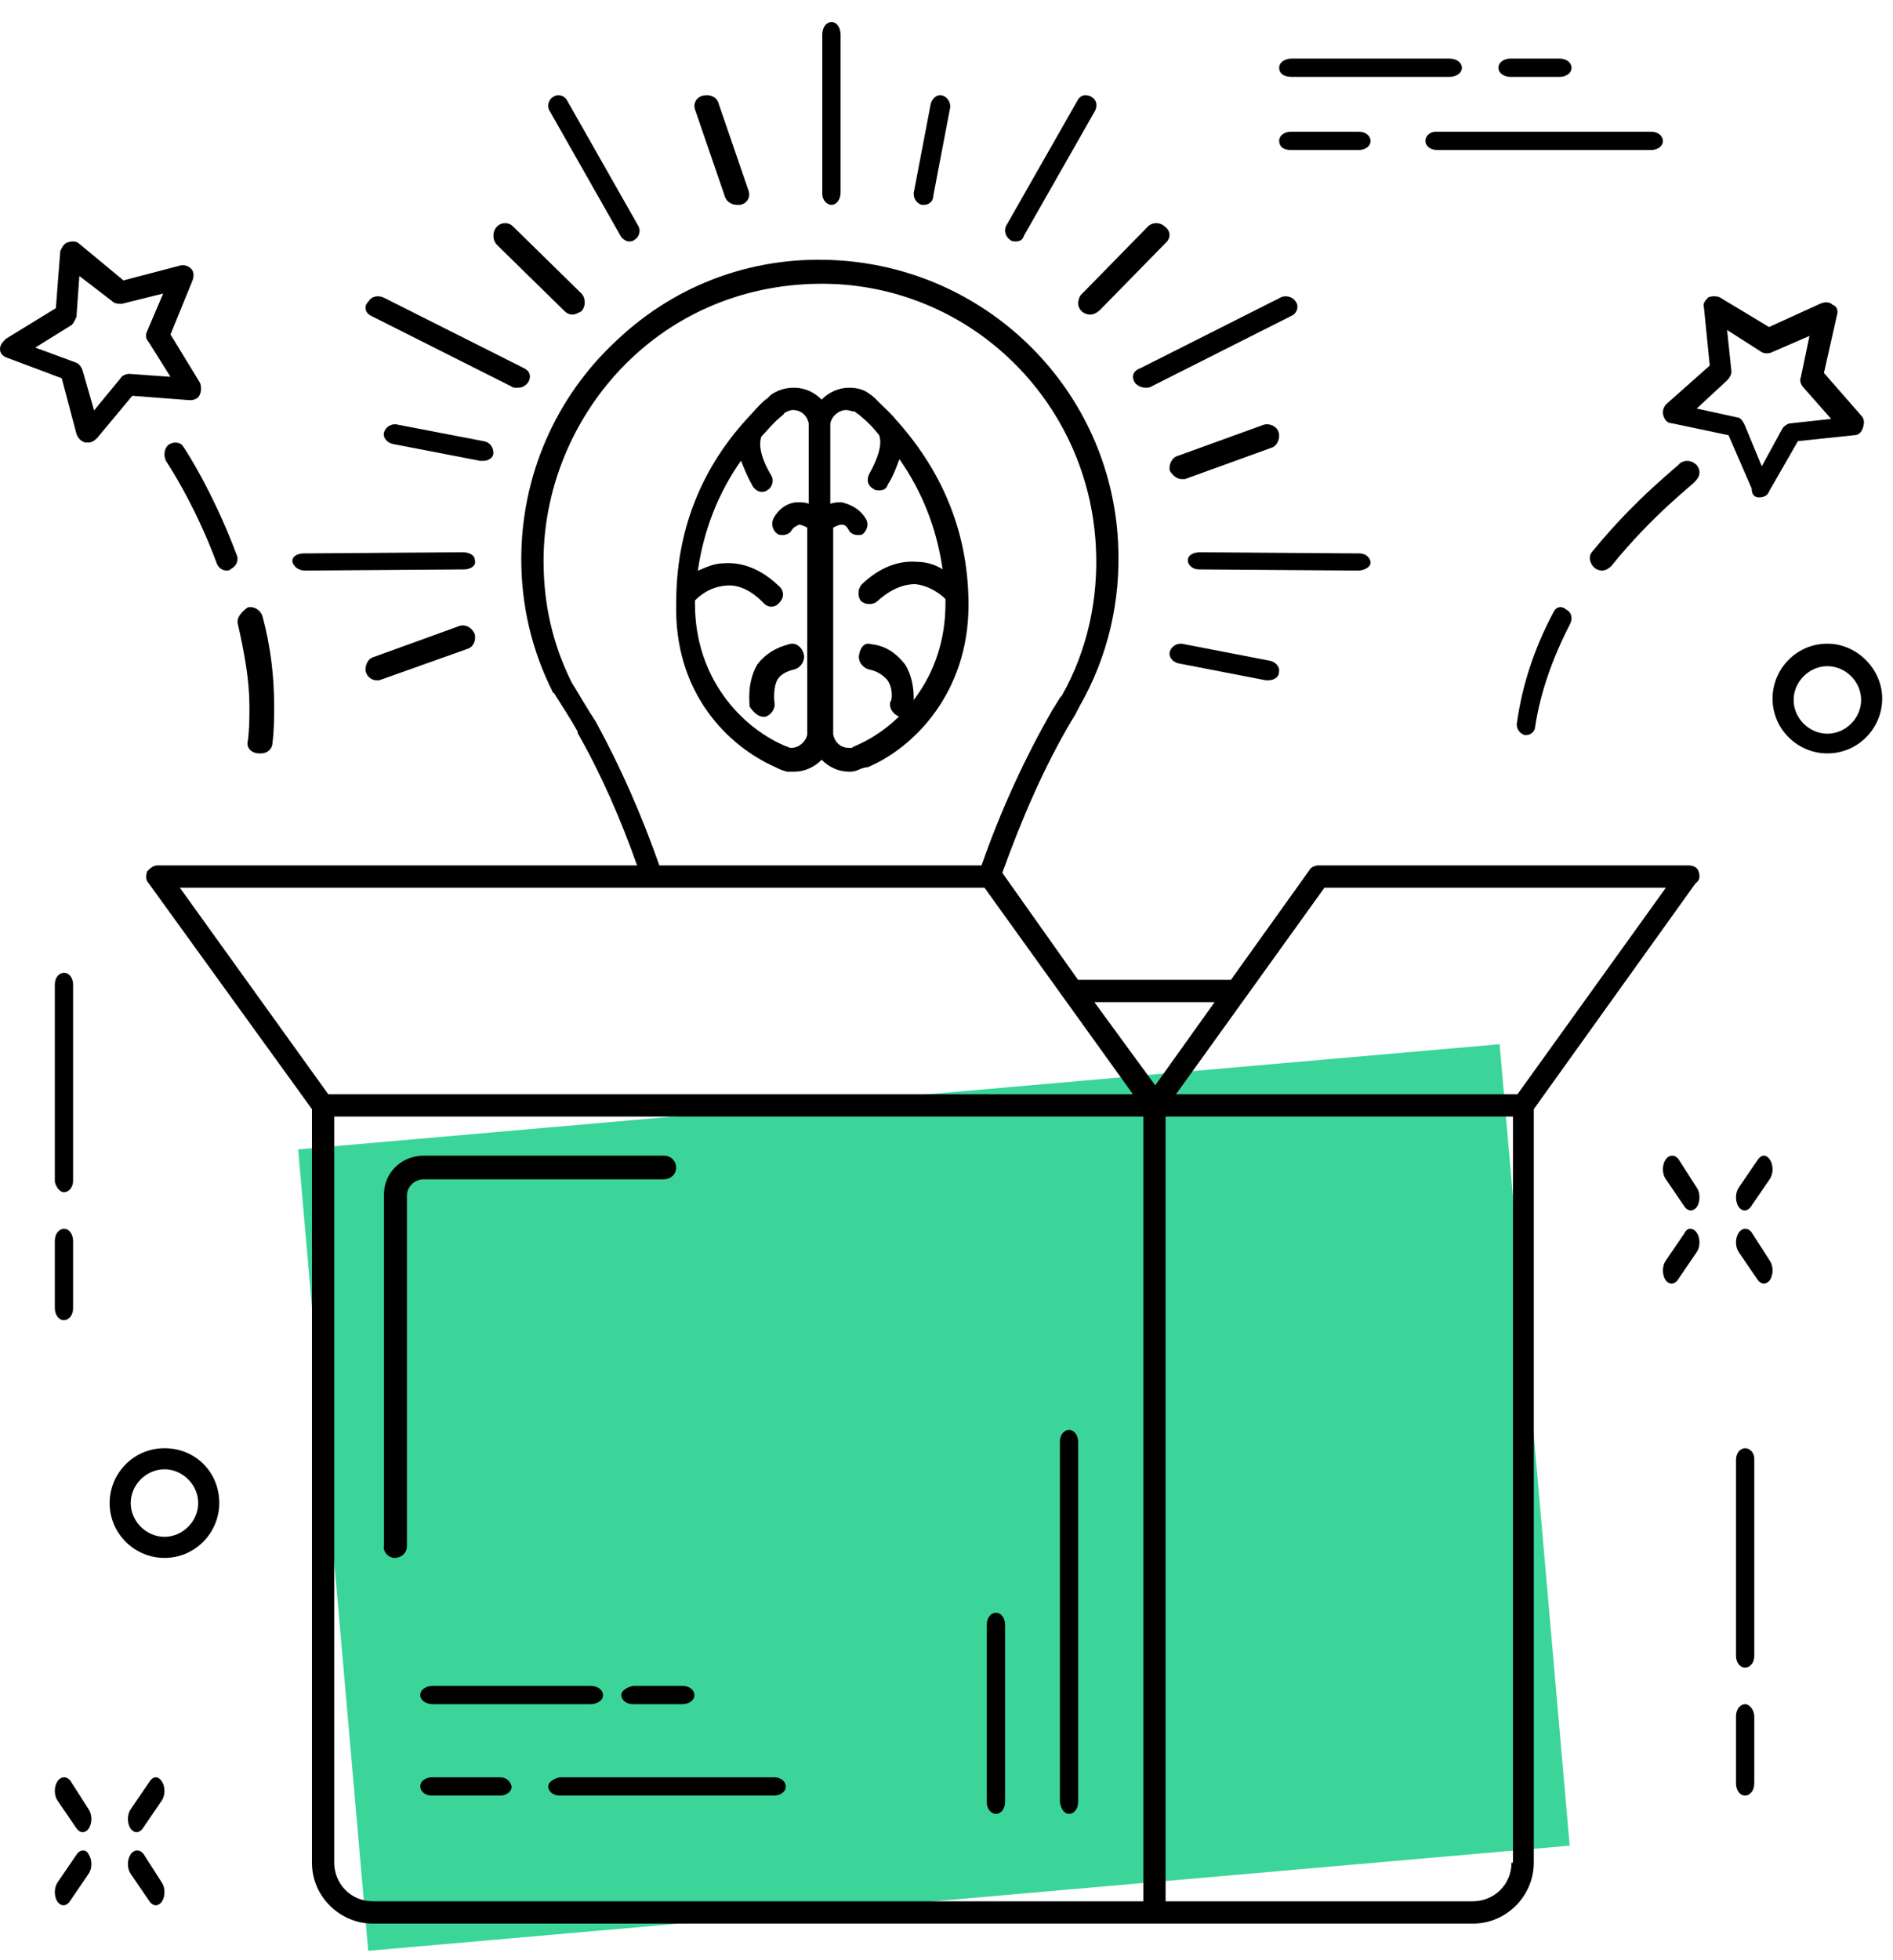 <?xml version="1.0" encoding="UTF-8"?>
<svg width="86px" height="89px" viewBox="0 0 86 89" version="1.1" xmlns="http://www.w3.org/2000/svg" xmlns:xlink="http://www.w3.org/1999/xlink">
    <!-- Generator: Sketch 48.2 (47327) - http://www.bohemiancoding.com/sketch -->
    <title>customer-2</title>
    <desc>Created with Sketch.</desc>
    <defs></defs>
    <g id="Artboard-5-Copy" stroke="none" stroke-width="1" fill="none" fill-rule="evenodd" transform="translate(-894, -1779)">
        <g id="customer-2" transform="translate(894, 1780)">
            <rect id="Rectangle-2" fill="#3BD59A" transform="translate(42.428, 66.994) rotate(-5) translate(-42.428, -66.994) " x="15.032" y="48.73" width="54.792" height="36.528"></rect>
            <g id="Group" fill="#000000" fill-rule="nonzero">
                <path d="M61.697,24.906 C61.98,24.906 62.264,24.75 62.264,24.542 C62.264,24.335 62.051,24.127 61.767,24.127 L54.53,24.075 C54.175,24.075 53.962,24.231 53.962,24.439 C53.962,24.646 54.175,24.854 54.459,24.854 L61.697,24.906 C61.697,24.906 61.697,24.906 61.697,24.906 Z" id="Shape"></path>
                <path d="M53.145,28.591 C53.079,28.827 53.277,29.062 53.541,29.121 L57.506,29.887 C57.572,29.887 57.572,29.887 57.638,29.887 C57.836,29.887 58.1,29.769 58.1,29.533 C58.166,29.298 57.968,29.062 57.704,29.003 L53.74,28.238 C53.475,28.179 53.211,28.356 53.145,28.591 Z" id="Shape"></path>
                <path d="M53.691,20.755 C53.759,20.755 53.827,20.755 53.827,20.755 L57.757,19.332 C58.028,19.257 58.164,18.882 58.096,18.658 C58.028,18.358 57.689,18.208 57.418,18.283 L53.488,19.706 C53.217,19.781 53.082,20.156 53.149,20.38 C53.285,20.605 53.488,20.755 53.691,20.755 Z" id="Shape"></path>
                <path d="M37.774,8.302 C37.981,8.302 38.189,8.089 38.189,7.734 L38.189,0.568 C38.189,0.284 38.033,0 37.774,0 C37.566,0 37.358,0.213 37.358,0.568 L37.358,7.805 C37.358,8.089 37.566,8.302 37.774,8.302 Z" id="Shape"></path>
                <path d="M28.189,9.704 C28.251,9.833 28.437,9.962 28.561,9.962 C28.623,9.962 28.747,9.962 28.809,9.898 C29.057,9.769 29.119,9.446 28.995,9.253 L25.773,3.579 C25.649,3.321 25.339,3.256 25.153,3.385 C24.906,3.514 24.844,3.837 24.968,4.03 L28.189,9.704 Z" id="Shape"></path>
                <path d="M16.871,13.347 L23.219,16.54 C23.291,16.604 23.362,16.604 23.505,16.604 C23.719,16.604 23.861,16.54 24.004,16.348 C24.147,16.093 24.075,15.837 23.79,15.71 L17.442,12.517 C17.156,12.389 16.871,12.453 16.728,12.708 C16.514,12.9 16.586,13.219 16.871,13.347 Z" id="Shape"></path>
                <path d="M13.86,24.906 C13.86,24.906 13.86,24.906 13.86,24.906 L21.079,24.854 C21.362,24.854 21.645,24.698 21.574,24.439 C21.574,24.231 21.362,24.075 21.008,24.075 C21.008,24.075 21.008,24.075 21.008,24.075 L13.789,24.127 C13.506,24.127 13.223,24.283 13.294,24.542 C13.365,24.75 13.577,24.906 13.86,24.906 Z" id="Shape"></path>
                <path d="M51.54,16.348 C51.612,16.476 51.825,16.604 52.039,16.604 C52.11,16.604 52.252,16.604 52.323,16.54 L58.659,13.347 C58.943,13.219 59.015,12.9 58.872,12.708 C58.73,12.453 58.374,12.389 58.16,12.517 L51.825,15.71 C51.469,15.837 51.398,16.093 51.54,16.348 Z" id="Shape"></path>
                <path d="M45.897,9.898 C45.959,9.962 46.083,9.962 46.145,9.962 C46.332,9.962 46.456,9.898 46.518,9.704 L49.749,4.03 C49.873,3.772 49.811,3.514 49.563,3.385 C49.314,3.256 49.066,3.321 48.941,3.579 L45.71,9.253 C45.586,9.511 45.71,9.769 45.897,9.898 Z" id="Shape"></path>
                <path d="M32.946,7.962 C33.022,8.166 33.252,8.302 33.482,8.302 C33.559,8.302 33.635,8.302 33.635,8.302 C33.942,8.234 34.095,7.962 34.018,7.69 L32.639,3.678 C32.563,3.406 32.256,3.27 31.95,3.338 C31.643,3.406 31.49,3.678 31.567,3.95 L32.946,7.962 Z" id="Shape"></path>
                <path d="M25.657,13.135 C25.726,13.209 25.863,13.283 26,13.283 C26.137,13.283 26.274,13.209 26.412,13.135 C26.617,12.914 26.617,12.545 26.412,12.324 L23.324,9.298 C23.118,9.077 22.775,9.077 22.569,9.298 C22.364,9.519 22.364,9.888 22.569,10.11 L25.657,13.135 Z" id="Shape"></path>
                <path d="M22.018,19.041 L18.043,18.276 C17.778,18.217 17.513,18.393 17.447,18.629 C17.381,18.864 17.579,19.1 17.844,19.159 L21.819,19.925 C21.885,19.925 21.885,19.925 21.951,19.925 C22.15,19.925 22.415,19.807 22.415,19.571 C22.415,19.336 22.283,19.1 22.018,19.041 Z" id="Shape"></path>
                <path d="M20.89,27.415 L16.96,28.838 C16.689,28.913 16.553,29.288 16.621,29.512 C16.689,29.737 16.892,29.887 17.095,29.887 C17.163,29.887 17.231,29.887 17.231,29.887 L21.229,28.464 C21.5,28.389 21.635,28.089 21.568,27.79 C21.432,27.49 21.161,27.34 20.89,27.415 Z" id="Shape"></path>
                <path d="M49.157,13.149 C49.23,13.216 49.377,13.283 49.524,13.283 C49.671,13.283 49.818,13.216 49.965,13.083 L52.975,10.01 C53.195,9.809 53.195,9.475 52.902,9.275 C52.681,9.075 52.314,9.075 52.094,9.342 L49.083,12.415 C48.937,12.682 48.937,12.949 49.157,13.149 Z" id="Shape"></path>
                <path d="M41.872,8.302 C41.93,8.302 41.93,8.302 41.989,8.302 C42.164,8.302 42.398,8.169 42.398,7.904 L43.158,3.93 C43.217,3.665 43.041,3.4 42.808,3.334 C42.574,3.267 42.34,3.466 42.281,3.731 L41.521,7.706 C41.462,7.971 41.638,8.236 41.872,8.302 Z" id="Shape"></path>
                <path d="M34.688,31.547 C34.688,31.547 34.759,31.547 34.759,31.547 C35.04,31.47 35.25,31.163 35.18,30.855 C35.18,30.855 35.11,30.24 35.321,29.856 C35.461,29.625 35.742,29.471 36.093,29.395 C36.374,29.318 36.585,29.01 36.515,28.703 C36.444,28.395 36.163,28.164 35.883,28.241 C35.25,28.395 34.759,28.703 34.408,29.164 C33.916,30.01 34.056,30.932 34.056,31.086 C34.267,31.393 34.478,31.547 34.688,31.547 Z" id="Shape"></path>
                <path d="M35.235,33.835 C35.366,33.903 35.497,33.97 35.758,34.038 C35.889,34.038 35.955,34.038 36.085,34.038 C36.543,34.038 37.001,33.835 37.328,33.497 C37.655,33.835 38.113,34.038 38.571,34.038 C38.702,34.038 38.767,34.038 38.963,33.97 C39.094,33.903 39.291,33.835 39.421,33.835 C41.514,32.957 44,30.456 44,26.47 C44,23.294 42.888,20.523 40.795,18.158 C40.795,18.158 40.795,18.158 40.73,18.09 C40.73,18.09 40.73,18.09 40.73,18.09 C40.468,17.753 40.141,17.482 39.879,17.212 C39.748,17.077 39.683,17.009 39.487,16.874 C39.225,16.671 38.898,16.604 38.571,16.604 C38.113,16.604 37.655,16.806 37.328,17.144 C37.001,16.806 36.543,16.604 36.085,16.604 C35.758,16.604 35.431,16.671 35.104,16.874 C34.974,16.942 34.908,17.077 34.777,17.144 C34.45,17.415 34.189,17.753 33.927,18.023 C33.927,18.023 33.927,18.023 33.927,18.023 C33.927,18.023 33.927,18.023 33.927,18.023 C31.768,20.388 30.722,23.226 30.722,26.334 C30.591,30.456 33.077,32.889 35.235,33.835 Z M39.291,22.483 C38.963,22.01 38.506,21.875 38.244,21.807 C38.048,21.807 37.917,21.807 37.721,21.875 L37.721,18.428 C37.721,18.361 37.721,18.293 37.721,18.226 C37.786,17.888 38.113,17.617 38.44,17.617 C38.571,17.617 38.702,17.685 38.833,17.685 C38.898,17.753 39.029,17.82 39.094,17.888 C39.421,18.158 39.683,18.428 39.945,18.766 C39.945,18.834 40.206,19.239 39.487,20.523 C39.356,20.793 39.421,21.064 39.683,21.199 C39.748,21.266 39.879,21.266 39.945,21.266 C40.141,21.266 40.272,21.199 40.337,20.996 C40.599,20.591 40.73,20.185 40.86,19.847 C41.907,21.334 42.561,23.023 42.823,24.848 C42.496,24.645 42.103,24.51 41.645,24.51 C40.795,24.442 39.945,24.78 39.16,25.523 C38.963,25.726 38.963,26.064 39.094,26.267 C39.291,26.47 39.618,26.47 39.814,26.334 C40.402,25.794 40.991,25.523 41.58,25.523 C42.234,25.591 42.757,25.996 42.953,26.199 C42.953,26.267 42.953,26.334 42.953,26.402 C42.953,29.848 40.795,32.011 38.963,32.821 C38.833,32.889 38.767,32.889 38.702,32.957 C38.636,32.957 38.636,32.957 38.571,32.957 C38.179,32.957 37.917,32.686 37.852,32.348 C37.852,32.281 37.852,32.213 37.852,32.146 L37.852,22.956 C37.982,22.888 38.113,22.821 38.244,22.821 C38.309,22.821 38.44,22.821 38.571,23.091 C38.636,23.226 38.833,23.294 38.963,23.294 C39.094,23.294 39.16,23.294 39.225,23.226 C39.421,23.023 39.487,22.753 39.291,22.483 Z M31.572,26.267 C31.768,26.064 32.226,25.659 32.946,25.591 C33.535,25.523 34.123,25.794 34.712,26.402 C34.908,26.605 35.235,26.605 35.431,26.334 C35.628,26.132 35.628,25.794 35.366,25.591 C34.581,24.848 33.731,24.51 32.88,24.577 C32.423,24.577 32.03,24.78 31.703,24.915 C31.965,23.091 32.619,21.401 33.665,19.915 C33.796,20.253 33.927,20.591 34.189,21.064 C34.254,21.199 34.45,21.334 34.581,21.334 C34.646,21.334 34.777,21.334 34.843,21.266 C35.104,21.131 35.17,20.793 35.039,20.591 C34.319,19.374 34.581,18.901 34.581,18.834 C34.843,18.563 35.104,18.226 35.431,17.955 C35.497,17.888 35.628,17.82 35.628,17.753 C35.758,17.685 35.889,17.617 36.02,17.617 C36.413,17.617 36.674,17.888 36.74,18.226 C36.74,18.293 36.74,18.361 36.74,18.428 L36.74,21.875 C36.609,21.807 36.413,21.807 36.216,21.807 C35.955,21.807 35.497,21.942 35.17,22.483 C35.039,22.685 35.039,23.023 35.301,23.226 C35.366,23.294 35.497,23.294 35.562,23.294 C35.693,23.294 35.889,23.226 35.955,23.091 C36.085,22.888 36.216,22.888 36.282,22.821 C36.413,22.821 36.543,22.888 36.674,22.956 L36.674,32.146 C36.674,32.213 36.674,32.281 36.674,32.348 C36.609,32.686 36.282,32.957 35.955,32.957 C35.889,32.957 35.824,32.957 35.889,32.957 C35.758,32.889 35.693,32.889 35.562,32.821 C33.731,32.011 31.572,29.848 31.572,26.402 C31.572,26.402 31.572,26.334 31.572,26.267 Z" id="Shape"></path>
                <path d="M39.033,28.706 C38.959,29.013 39.182,29.321 39.48,29.397 C39.852,29.474 40.075,29.628 40.299,29.858 C40.596,30.242 40.522,30.856 40.448,30.856 C40.373,31.163 40.596,31.47 40.894,31.547 C40.894,31.547 40.969,31.547 40.969,31.547 C41.266,31.547 41.49,31.394 41.49,31.086 C41.49,31.01 41.639,30.012 41.118,29.167 C40.745,28.706 40.299,28.322 39.554,28.246 C39.331,28.169 39.108,28.322 39.033,28.706 Z" id="Shape"></path>
                <path d="M2.906,53.132 C3.113,53.132 3.321,52.933 3.321,52.601 L3.321,43.701 C3.321,43.435 3.165,43.17 2.906,43.17 C2.698,43.17 2.491,43.369 2.491,43.701 L2.491,52.667 C2.542,52.866 2.698,53.132 2.906,53.132 Z" id="Shape"></path>
                <path d="M2.491,58.39 C2.491,58.667 2.646,58.943 2.906,58.943 C3.113,58.943 3.321,58.736 3.321,58.39 L3.321,55.346 C3.321,55.069 3.165,54.792 2.906,54.792 C2.698,54.792 2.491,55 2.491,55.346 L2.491,58.39 Z" id="Shape"></path>
                <path d="M79.283,64.755 C79.075,64.755 78.868,64.953 78.868,65.283 L78.868,74.189 C78.868,74.453 79.024,74.717 79.283,74.717 C79.491,74.717 79.698,74.519 79.698,74.189 L79.698,65.217 C79.698,64.953 79.491,64.755 79.283,64.755 Z" id="Shape"></path>
                <path d="M79.283,76.377 C79.075,76.377 78.868,76.585 78.868,76.931 L78.868,79.975 C78.868,80.252 79.024,80.528 79.283,80.528 C79.491,80.528 79.698,80.321 79.698,79.975 L79.698,76.931 C79.698,76.654 79.491,76.377 79.283,76.377 Z" id="Shape"></path>
                <path d="M76.268,51.651 C76.105,51.412 75.833,51.412 75.67,51.651 C75.506,51.89 75.506,52.289 75.67,52.528 L76.541,53.803 C76.595,53.883 76.704,53.962 76.813,53.962 C76.922,53.962 77.031,53.883 77.085,53.803 C77.248,53.564 77.248,53.165 77.085,52.926 L76.268,51.651 Z" id="Shape"></path>
                <path d="M79.589,54.972 C79.426,54.733 79.154,54.733 78.99,54.972 C78.827,55.211 78.827,55.609 78.99,55.848 L79.861,57.124 C79.916,57.203 80.025,57.283 80.134,57.283 C80.242,57.283 80.351,57.203 80.406,57.124 C80.569,56.885 80.569,56.486 80.406,56.247 L79.589,54.972 Z" id="Shape"></path>
                <path d="M76.541,54.972 L75.67,56.247 C75.506,56.486 75.506,56.885 75.67,57.124 C75.724,57.203 75.833,57.283 75.942,57.283 C76.051,57.283 76.16,57.203 76.214,57.124 L77.085,55.848 C77.248,55.609 77.248,55.211 77.085,54.972 C76.922,54.733 76.65,54.733 76.541,54.972 Z" id="Shape"></path>
                <path d="M79.861,51.651 L78.99,52.926 C78.827,53.165 78.827,53.564 78.99,53.803 C79.045,53.883 79.154,53.962 79.263,53.962 C79.371,53.962 79.48,53.883 79.535,53.803 L80.406,52.528 C80.569,52.289 80.569,51.89 80.406,51.651 C80.242,51.412 80.025,51.412 79.861,51.651 Z" id="Shape"></path>
                <path d="M3.212,79.877 C3.049,79.638 2.776,79.638 2.613,79.877 C2.45,80.117 2.45,80.515 2.613,80.754 L3.484,82.029 C3.539,82.109 3.647,82.189 3.756,82.189 C3.865,82.189 3.974,82.109 4.028,82.029 C4.192,81.79 4.192,81.392 4.028,81.153 L3.212,79.877 Z" id="Shape"></path>
                <path d="M6.533,83.198 C6.369,82.959 6.097,82.959 5.934,83.198 C5.77,83.437 5.77,83.836 5.934,84.075 L6.805,85.35 C6.859,85.43 6.968,85.509 7.077,85.509 C7.186,85.509 7.295,85.43 7.349,85.35 C7.513,85.111 7.513,84.712 7.349,84.473 L6.533,83.198 Z" id="Shape"></path>
                <path d="M3.484,83.198 L2.613,84.473 C2.45,84.712 2.45,85.111 2.613,85.35 C2.667,85.43 2.776,85.509 2.885,85.509 C2.994,85.509 3.103,85.43 3.157,85.35 L4.028,84.075 C4.192,83.836 4.192,83.437 4.028,83.198 C3.92,82.959 3.647,82.959 3.484,83.198 Z" id="Shape"></path>
                <path d="M6.805,79.877 L5.934,81.153 C5.77,81.392 5.77,81.79 5.934,82.029 C5.988,82.109 6.097,82.189 6.206,82.189 C6.315,82.189 6.424,82.109 6.478,82.029 L7.349,80.754 C7.513,80.515 7.513,80.117 7.349,79.877 C7.186,79.638 6.968,79.638 6.805,79.877 Z" id="Shape"></path>
                <path d="M83.019,28.226 C81.614,28.226 80.528,29.376 80.528,30.717 C80.528,32.122 81.678,33.208 83.019,33.208 C84.424,33.208 85.509,32.058 85.509,30.717 C85.509,29.376 84.36,28.226 83.019,28.226 Z M83.019,32.313 C82.189,32.313 81.486,31.611 81.486,30.781 C81.486,29.951 82.189,29.248 83.019,29.248 C83.849,29.248 84.552,29.951 84.552,30.781 C84.552,31.611 83.849,32.313 83.019,32.313 Z" id="Shape"></path>
                <path d="M7.472,64.755 C6.067,64.755 4.981,65.904 4.981,67.245 C4.981,68.65 6.131,69.736 7.472,69.736 C8.877,69.736 9.962,68.586 9.962,67.245 C9.962,65.84 8.877,64.755 7.472,64.755 Z M7.472,68.778 C6.642,68.778 5.939,68.075 5.939,67.245 C5.939,66.415 6.642,65.713 7.472,65.713 C8.302,65.713 9.004,66.415 9.004,67.245 C9.004,68.075 8.302,68.778 7.472,68.778 Z" id="Shape"></path>
                <path d="M64.755,5.396 C64.755,5.604 64.955,5.811 65.288,5.811 L75.014,5.811 C75.281,5.811 75.547,5.656 75.547,5.396 C75.547,5.189 75.347,4.981 75.014,4.981 L65.221,4.981 C64.955,4.981 64.755,5.189 64.755,5.396 Z" id="Shape"></path>
                <path d="M58.64,5.811 L61.737,5.811 C62.001,5.811 62.264,5.656 62.264,5.396 C62.264,5.189 62.066,4.981 61.737,4.981 L58.64,4.981 C58.377,4.981 58.113,5.137 58.113,5.396 C58.113,5.656 58.311,5.811 58.64,5.811 Z" id="Shape"></path>
                <path d="M58.681,2.491 L65.847,2.491 C66.131,2.491 66.415,2.335 66.415,2.075 C66.415,1.868 66.202,1.66 65.847,1.66 L58.681,1.66 C58.397,1.66 58.113,1.816 58.113,2.075 C58.113,2.335 58.326,2.491 58.681,2.491 Z" id="Shape"></path>
                <path d="M68.618,2.491 L70.854,2.491 C71.125,2.491 71.396,2.335 71.396,2.075 C71.396,1.868 71.193,1.66 70.854,1.66 L68.618,1.66 C68.347,1.66 68.075,1.816 68.075,2.075 C68.075,2.335 68.347,2.491 68.618,2.491 Z" id="Shape"></path>
                <path d="M24.906,80.113 C24.906,80.321 25.106,80.528 25.439,80.528 L35.165,80.528 C35.432,80.528 35.698,80.373 35.698,80.113 C35.698,79.906 35.498,79.698 35.165,79.698 L25.439,79.698 C25.172,79.75 24.906,79.906 24.906,80.113 Z" id="Shape"></path>
                <path d="M22.718,79.698 L19.621,79.698 C19.358,79.698 19.094,79.854 19.094,80.113 C19.094,80.321 19.292,80.528 19.621,80.528 L22.718,80.528 C22.982,80.528 23.245,80.373 23.245,80.113 C23.179,79.854 22.982,79.698 22.718,79.698 Z" id="Shape"></path>
                <path d="M19.657,76.377 L26.833,76.377 C27.115,76.377 27.396,76.222 27.396,75.962 C27.396,75.755 27.185,75.547 26.833,75.547 L19.657,75.547 C19.376,75.547 19.094,75.703 19.094,75.962 C19.094,76.222 19.376,76.377 19.657,76.377 Z" id="Shape"></path>
                <path d="M28.226,75.962 C28.226,76.17 28.43,76.377 28.769,76.377 L31.005,76.377 C31.276,76.377 31.547,76.222 31.547,75.962 C31.547,75.755 31.344,75.547 31.005,75.547 L28.769,75.547 C28.497,75.599 28.226,75.755 28.226,75.962 Z" id="Shape"></path>
                <path d="M79.907,21.585 C79.907,21.585 79.907,21.585 79.907,21.585 C80.105,21.585 80.302,21.518 80.367,21.316 L81.681,19.029 L84.242,18.76 C84.439,18.76 84.57,18.625 84.636,18.423 C84.702,18.221 84.702,18.02 84.57,17.885 L82.863,15.934 L83.454,13.311 C83.52,13.109 83.454,12.907 83.257,12.84 C83.126,12.705 82.929,12.705 82.732,12.772 L80.367,13.849 L78.134,12.503 C78.003,12.436 77.74,12.436 77.609,12.503 C77.478,12.638 77.346,12.772 77.412,12.974 L77.675,15.598 L75.704,17.347 C75.573,17.481 75.507,17.683 75.573,17.885 C75.639,18.087 75.77,18.221 75.967,18.221 L78.528,18.76 L79.579,21.181 C79.579,21.45 79.71,21.585 79.907,21.585 Z M78.922,17.952 L77.083,17.549 L78.463,16.27 C78.594,16.136 78.66,16.001 78.66,15.867 L78.463,13.983 L80.039,14.992 C80.17,15.06 80.367,15.06 80.499,14.992 L82.206,14.252 L81.812,16.136 C81.746,16.27 81.812,16.472 81.943,16.607 L83.191,18.02 L81.352,18.221 C81.221,18.221 81.024,18.356 80.958,18.49 L80.039,20.172 L79.316,18.423 C79.185,18.087 79.054,17.952 78.922,17.952 Z" id="Shape"></path>
                <path d="M70.57,26.806 C69.684,28.471 69.153,30.136 68.917,31.801 C68.858,32.057 69.035,32.313 69.271,32.377 C69.271,32.377 69.33,32.377 69.33,32.377 C69.566,32.377 69.743,32.185 69.743,31.993 C69.98,30.456 70.511,28.919 71.337,27.318 C71.455,27.062 71.396,26.806 71.16,26.678 C70.924,26.486 70.688,26.55 70.57,26.806 Z" id="Shape"></path>
                <path d="M72.354,24.028 C72.143,24.231 72.213,24.568 72.425,24.771 C72.495,24.838 72.636,24.906 72.777,24.906 C72.918,24.906 73.059,24.838 73.201,24.703 C75.105,22.341 77.009,20.924 77.009,20.857 C77.221,20.654 77.291,20.384 77.08,20.114 C76.868,19.912 76.586,19.844 76.304,20.047 C76.304,20.114 74.329,21.599 72.354,24.028 Z" id="Shape"></path>
                <path d="M6.01,16.971 L8.615,17.17 C8.815,17.17 9.015,17.104 9.082,16.905 C9.149,16.772 9.149,16.507 9.082,16.374 L7.746,14.185 L8.748,11.731 C8.815,11.532 8.815,11.333 8.681,11.2 C8.548,11.067 8.347,11.001 8.147,11.067 L5.609,11.731 L3.606,10.072 C3.473,9.94 3.272,9.94 3.072,10.006 C2.872,10.072 2.805,10.271 2.738,10.404 L2.538,12.991 L0.267,14.384 C0.134,14.517 0,14.65 0,14.849 C0,15.048 0.134,15.18 0.334,15.247 L2.805,16.175 L3.473,18.696 C3.539,18.895 3.673,19.028 3.873,19.094 C3.94,19.094 3.94,19.094 4.007,19.094 C4.14,19.094 4.274,19.028 4.407,18.895 L6.01,16.971 Z M3.74,15.777 C3.673,15.645 3.606,15.512 3.406,15.446 L1.603,14.782 L3.205,13.787 C3.339,13.721 3.406,13.522 3.473,13.389 L3.606,11.532 L5.075,12.659 C5.209,12.792 5.342,12.792 5.543,12.792 L7.413,12.328 L6.678,14.053 C6.611,14.185 6.611,14.384 6.745,14.517 L7.746,16.109 L5.877,15.976 C5.743,15.976 5.543,16.043 5.476,16.175 L4.274,17.635 L3.74,15.777 Z" id="Shape"></path>
                <path d="M10.807,27.339 C11.106,28.651 11.331,29.893 11.331,31.067 C11.331,31.62 11.331,32.103 11.256,32.655 C11.181,32.931 11.405,33.208 11.78,33.208 C11.78,33.208 11.854,33.208 11.854,33.208 C12.154,33.208 12.378,33 12.378,32.724 C12.453,32.172 12.453,31.62 12.453,30.998 C12.453,29.755 12.303,28.375 11.929,26.994 C11.854,26.718 11.555,26.51 11.256,26.579 C10.957,26.787 10.732,27.063 10.807,27.339 Z" id="Shape"></path>
                <path d="M7.667,19.188 C7.474,19.323 7.41,19.659 7.538,19.928 C7.538,19.928 8.82,21.811 9.845,24.569 C9.909,24.771 10.101,24.906 10.294,24.906 C10.358,24.906 10.422,24.906 10.486,24.838 C10.742,24.704 10.87,24.435 10.742,24.166 C9.653,21.273 8.371,19.323 8.307,19.255 C8.179,19.054 7.859,19.054 7.667,19.188 Z" id="Shape"></path>
                <path d="M77.167,38.563 C77.1,38.36 76.897,38.293 76.695,38.293 L59.901,38.293 C59.766,38.293 59.564,38.36 59.496,38.495 L55.922,43.489 L48.975,43.489 L45.535,38.63 C46.412,36.201 47.423,33.839 48.705,31.68 C48.84,31.477 48.907,31.342 49.042,31.072 C50.324,28.845 50.931,26.281 50.796,23.649 C50.458,16.766 44.995,11.3 38.183,10.828 C34.406,10.558 30.764,11.84 27.999,14.472 C25.234,17.036 23.682,20.613 23.682,24.392 C23.682,26.484 24.154,28.508 25.099,30.397 C25.099,30.397 25.099,30.465 25.166,30.465 C25.503,31.005 25.908,31.612 26.245,32.219 C26.245,32.219 26.245,32.219 26.245,32.287 C27.324,34.176 28.201,36.201 28.943,38.293 L7.158,38.293 C6.956,38.293 6.821,38.428 6.686,38.563 C6.618,38.765 6.618,38.968 6.753,39.103 L14.172,49.36 L14.172,83.573 C14.172,85.125 15.454,86.34 16.938,86.34 L66.915,86.34 C68.467,86.34 69.681,85.057 69.681,83.573 L69.681,49.36 L77.032,39.103 C77.235,38.968 77.235,38.765 77.167,38.563 Z M27.055,31.747 C27.055,31.747 27.055,31.747 27.055,31.747 C26.65,31.14 26.313,30.532 25.975,29.993 C25.099,28.238 24.694,26.416 24.694,24.459 C24.694,21.018 26.178,17.643 28.673,15.282 C31.236,12.852 34.609,11.705 38.116,11.907 C44.456,12.312 49.447,17.441 49.784,23.784 C49.919,26.214 49.379,28.575 48.233,30.6 C48.233,30.6 48.165,30.667 48.165,30.667 C48.03,30.87 47.963,31.005 47.828,31.207 C46.547,33.434 45.467,35.796 44.591,38.293 L29.955,38.293 C29.145,35.998 28.201,33.839 27.055,31.747 Z M14.914,48.685 L8.17,39.305 L44.726,39.305 L51.47,48.685 L14.914,48.685 Z M51.942,85.327 L16.938,85.327 C15.926,85.327 15.184,84.518 15.184,83.573 L15.184,49.697 L51.942,49.697 L51.942,85.327 Z M49.717,44.501 L55.18,44.501 L52.482,48.28 L49.717,44.501 Z M68.669,83.573 C68.669,84.585 67.86,85.327 66.915,85.327 L52.954,85.327 L52.954,49.697 L68.736,49.697 L68.736,83.573 L68.669,83.573 Z M68.939,48.685 L53.426,48.685 L60.171,39.305 L75.683,39.305 L68.939,48.685 Z" id="Shape"></path>
                <path d="M17.931,69.736 C18.209,69.736 18.487,69.534 18.487,69.199 L18.487,53.285 C18.487,52.882 18.835,52.546 19.251,52.546 L30.161,52.546 C30.439,52.546 30.717,52.345 30.717,52.009 C30.717,51.74 30.509,51.472 30.161,51.472 L19.251,51.472 C18.209,51.472 17.445,52.277 17.445,53.218 L17.445,69.132 C17.375,69.467 17.653,69.736 17.931,69.736 Z" id="Shape"></path>
                <path d="M48.566,81.358 C48.774,81.358 48.981,81.154 48.981,80.814 L48.981,64.469 C48.981,64.197 48.825,63.925 48.566,63.925 C48.358,63.925 48.151,64.129 48.151,64.469 L48.151,80.814 C48.203,81.154 48.358,81.358 48.566,81.358 Z" id="Shape"></path>
                <path d="M45.245,81.358 C45.453,81.358 45.66,81.157 45.66,80.821 L45.66,72.764 C45.66,72.495 45.505,72.226 45.245,72.226 C45.038,72.226 44.83,72.428 44.83,72.764 L44.83,80.821 C44.83,81.157 45.038,81.358 45.245,81.358 Z" id="Shape"></path>
            </g>
        </g>
    </g>
</svg>